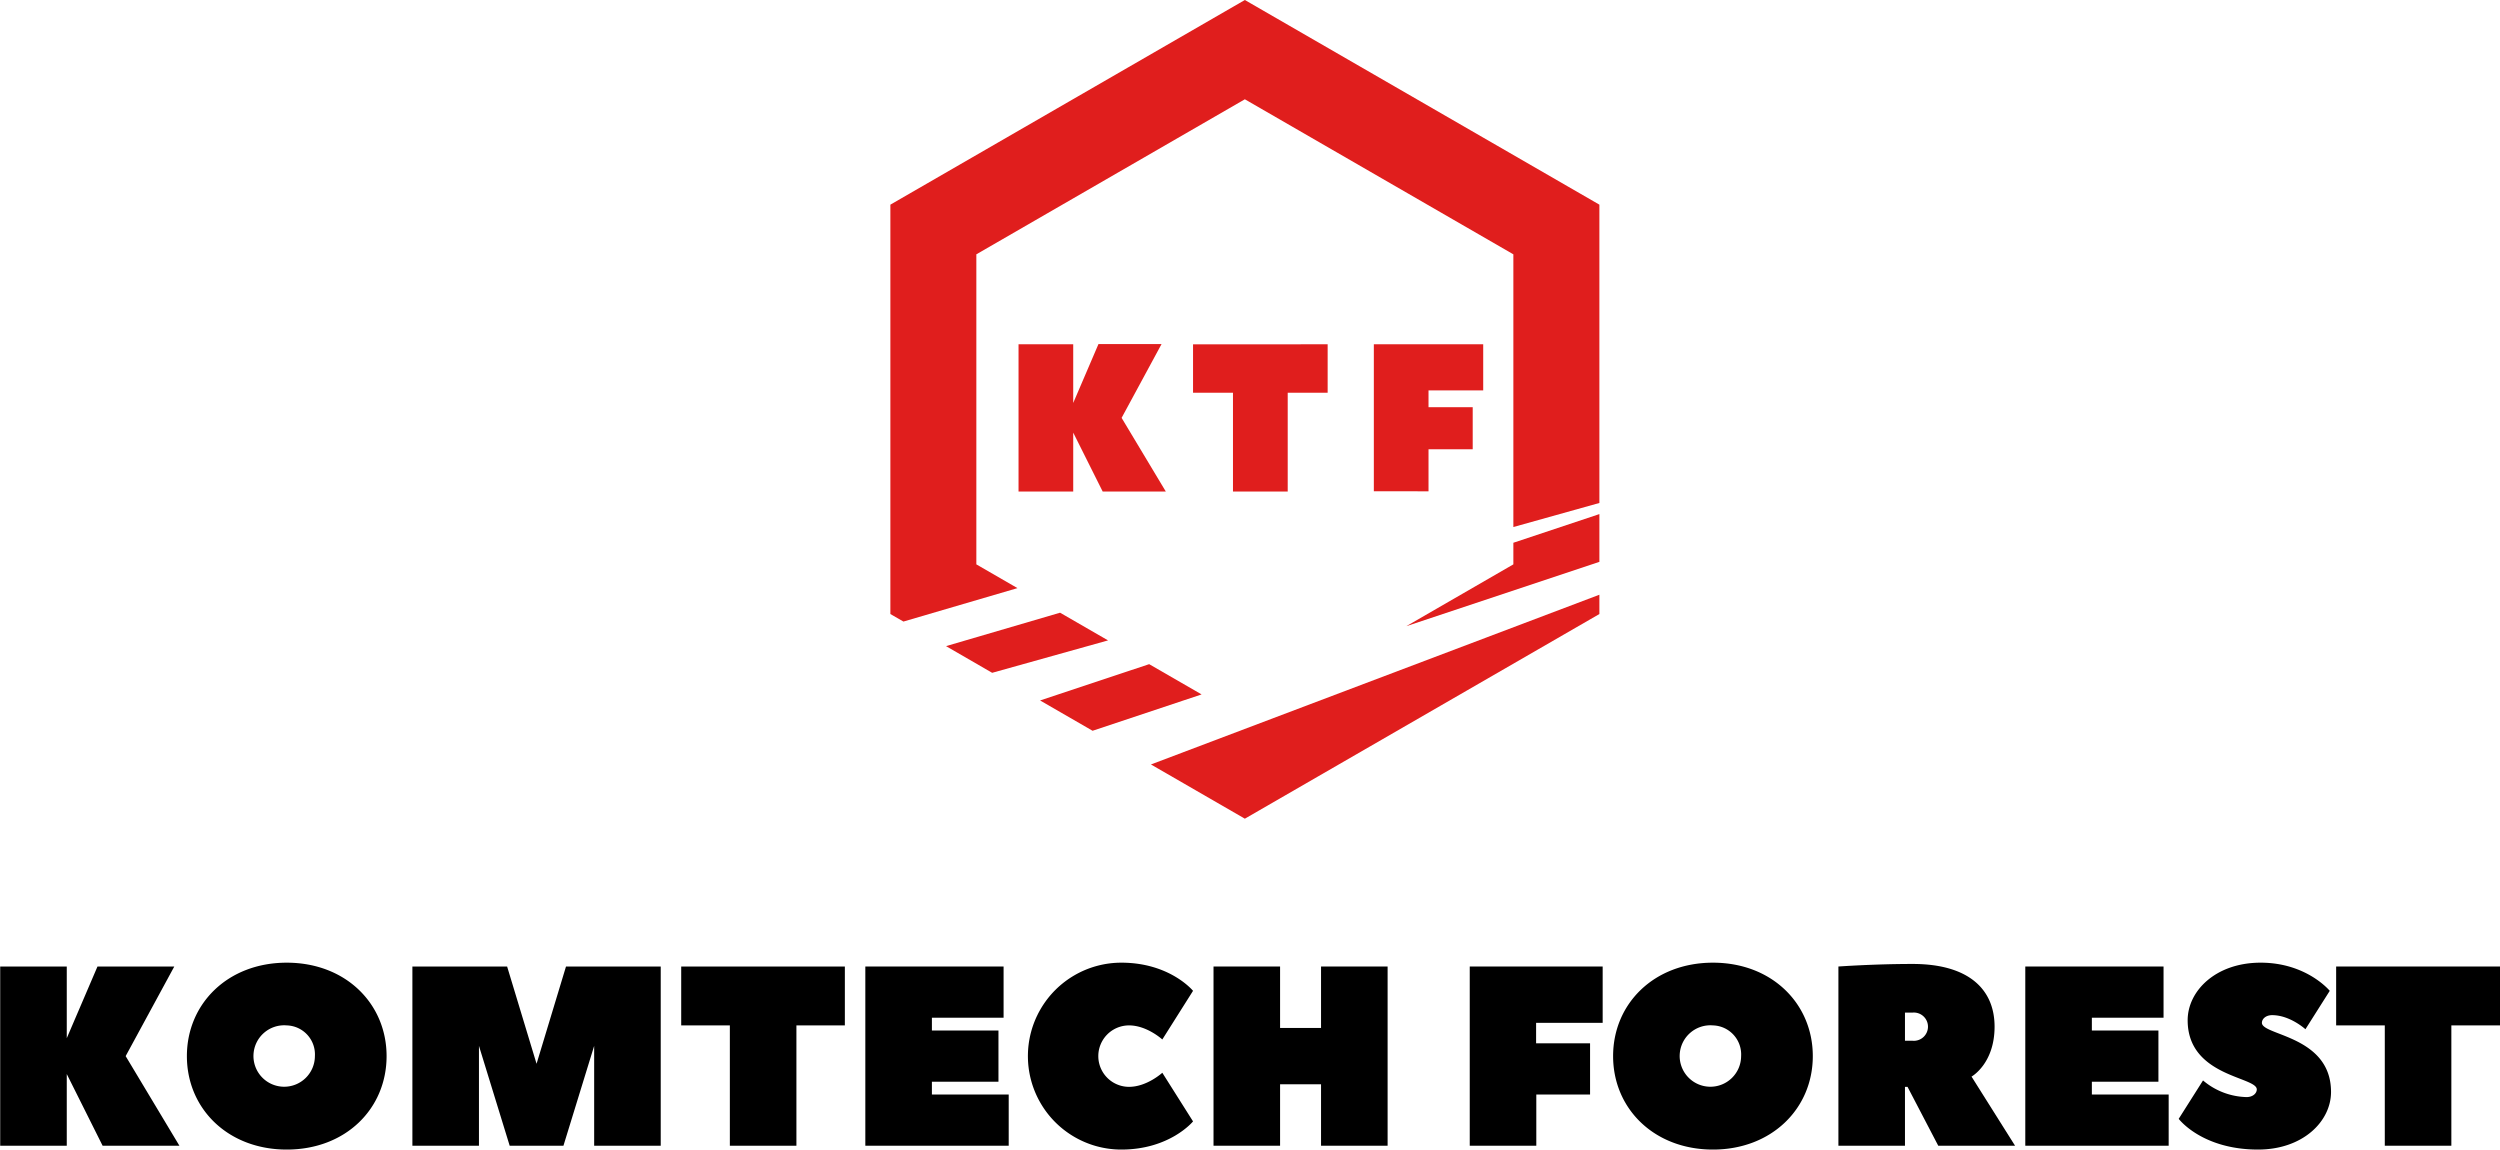 <svg id="Слой_1" data-name="Слой 1" xmlns="http://www.w3.org/2000/svg" viewBox="0 0 488.25 224.5"><defs><style>.cls-1{fill:none;}.cls-2{fill:#e01e1d;}</style></defs><title>logo2</title><path d="M80,593.56l10.5,17.5h-15l-7-14v14h-13v-35h13v14l6-14h15Z" transform="translate(-55.46 -387.3)"/><path d="M111.46,611.81c-11.5,0-19.5-8-19.5-18.25s8-18.25,19.5-18.25,19.5,8,19.5,18.25S123,611.81,111.46,611.81Zm0-24.25a6,6,0,1,0,5.5,6A5.67,5.67,0,0,0,111.46,587.56Z" transform="translate(-55.46 -387.3)"/><path d="M155,611.06l-6-19.5v19.5H136v-35h18.5l5.75,19,5.75-19h18.5v35h-13v-19.5l-6,19.5Z" transform="translate(-55.46 -387.3)"/><path d="M220.46,576.06v11.5H211v23.5H198v-23.5h-9.5v-11.5Z" transform="translate(-55.46 -387.3)"/><path d="M237.46,601.06h15v10h-28v-35h27v10h-14v2.5h13v10h-13Z" transform="translate(-55.46 -387.3)"/><path d="M274.46,575.31c9.5,0,14,5.5,14,5.5l-6,9.5s-3-2.75-6.5-2.75a6,6,0,0,0,0,12c3.5,0,6.5-2.75,6.5-2.75l6,9.5s-4.5,5.5-14,5.5a18.25,18.25,0,1,1,0-36.5Z" transform="translate(-55.46 -387.3)"/><path d="M305.46,588.06h8v-12h13v35h-13v-12h-8v12h-13v-35h13Z" transform="translate(-55.46 -387.3)"/><path d="M368.46,576.06v11h-13v4H366v10h-10.5v10h-13v-35Z" transform="translate(-55.46 -387.3)"/><path d="M390,611.81c-11.5,0-19.5-8-19.5-18.25s8-18.25,19.5-18.25,19.5,8,19.5,18.25S401.46,611.81,390,611.81Zm0-24.25a6,6,0,1,0,5.5,6A5.67,5.67,0,0,0,390,587.56Z" transform="translate(-55.46 -387.3)"/><path d="M434,611.06l-6-11.5h-.5v11.5h-13v-35s7-.5,14.5-.5c11,0,16,5,16,12.25s-4.5,9.75-4.5,9.75l8.5,13.5Zm-5-20.5a2.76,2.76,0,1,0,0-5.5h-1.5v5.5Z" transform="translate(-55.46 -387.3)"/><path d="M464,601.06h15v10H451v-35h27v10H464v2.5h13v10H464Z" transform="translate(-55.46 -387.3)"/><path d="M496.21,600.06c0-2.5-13.5-2.5-13.5-13.5,0-5.75,5.5-11.25,14.25-11.25,9,0,13.5,5.5,13.5,5.5l-4.75,7.5s-3-2.75-6.5-2.75c-1.25,0-2,.75-2,1.5,0,2.5,13.5,2.5,13.5,13.5,0,5.75-5.5,11.25-14.25,11.25-11,0-15.5-6-15.5-6l4.75-7.5a13.62,13.62,0,0,0,8.5,3.25C495.46,601.56,496.21,600.81,496.21,600.06Z" transform="translate(-55.46 -387.3)"/><path d="M543.71,576.06v11.5h-9.5v23.5h-13v-23.5h-9.5v-11.5Z" transform="translate(-55.46 -387.3)"/><polygon class="cls-1" points="295.56 102.93 216.4 125.07 224.43 129.71 295.56 106 295.56 102.93"/><polygon class="cls-1" points="243.12 140.5 274.66 122.29 234.67 135.62 243.12 140.5"/><polygon class="cls-1" points="295.56 49.67 243.12 19.39 190.68 49.67 190.68 110.22 198.71 114.86 216.13 109.75 198.71 114.86 207.03 119.66 221.73 115.34 207.03 119.66 216.4 125.07 295.56 102.93 295.56 49.67"/><polygon class="cls-1" points="295.56 106 224.43 129.71 234.67 135.62 274.66 122.29 295.56 110.22 295.56 106"/><polygon class="cls-2" points="295.56 110.22 274.66 122.29 312.36 109.73 312.36 100.4 295.56 106 295.56 110.22"/><polygon class="cls-2" points="224.43 129.71 203.13 136.8 213.38 142.72 234.67 135.62 224.43 129.71"/><polygon class="cls-2" points="224.78 149.3 243.12 159.89 312.36 119.92 312.36 116.15 224.78 149.3"/><polygon class="cls-2" points="207.03 119.66 184.76 126.19 193.77 131.4 216.4 125.07 207.03 119.66"/><polygon class="cls-2" points="190.68 110.22 190.68 49.67 243.12 19.39 295.56 49.67 295.56 102.93 312.36 98.23 312.36 39.97 243.12 0 173.89 39.97 173.89 119.92 176.44 121.39 198.71 114.86 190.68 110.22"/><path class="cls-2" d="M274.51,468.91l8.63,14.38H270.81l-5.75-11.5v11.5H254.38V454.54h10.68V466l4.93-11.5h12.32Z" transform="translate(-55.46 -387.3)"/><path class="cls-2" d="M314.75,454.54V464h-7.8v19.3H296.26V464h-7.8v-9.45Z" transform="translate(-55.46 -387.3)"/><path class="cls-2" d="M345.13,454.54v9H334.45v3.29h8.63v8.21h-8.63v8.21H323.77V454.54Z" transform="translate(-55.46 -387.3)"/></svg>